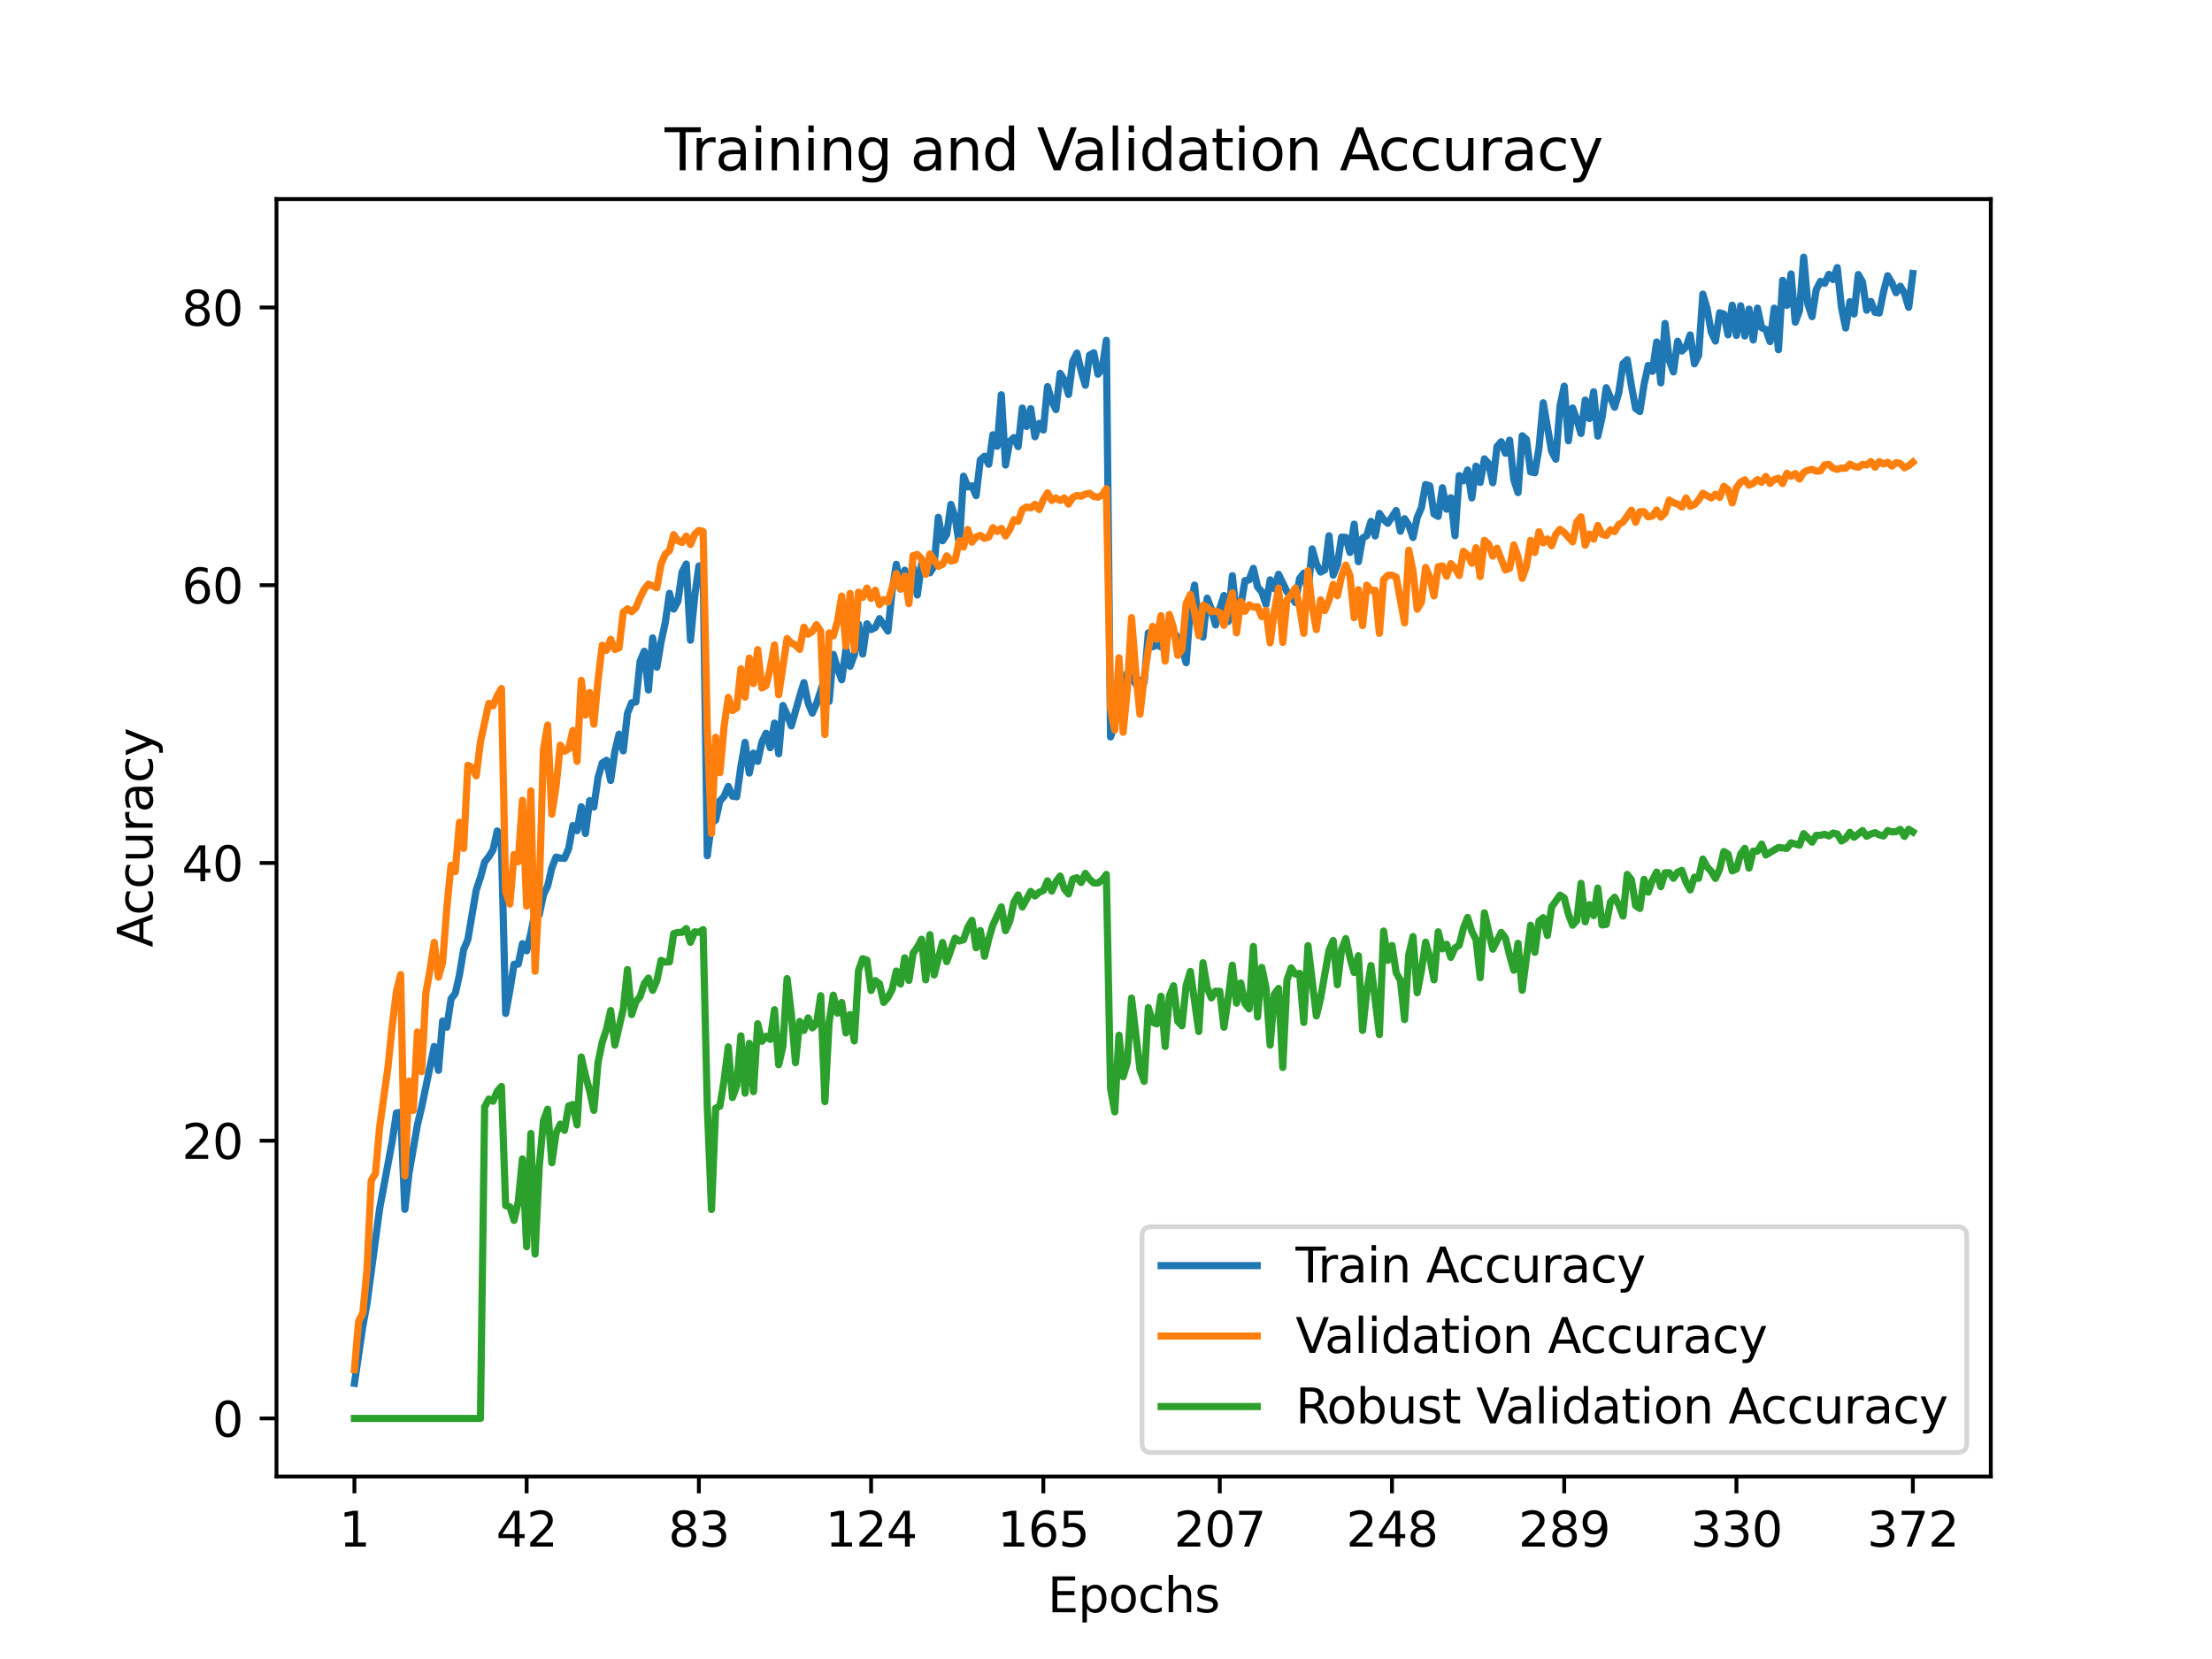 <?xml version="1.0" encoding="utf-8" standalone="no"?>
<!DOCTYPE svg PUBLIC "-//W3C//DTD SVG 1.1//EN"
  "http://www.w3.org/Graphics/SVG/1.1/DTD/svg11.dtd">
<svg height="345.6pt" version="1.1" viewBox="0 0 460.8 345.6" width="460.8pt" xmlns="http://www.w3.org/2000/svg" xmlns:xlink="http://www.w3.org/1999/xlink">
 <defs>
  <style type="text/css">*{stroke-linecap:butt;stroke-linejoin:round;}</style>
 </defs>
 <g id="figure_1">
  <g id="patch_1">
   <path d="M 0 345.6 
L 460.8 345.6 
L 460.8 0 
L 0 0 
z
" style="fill:#ffffff;"/>
  </g>
  <g id="axes_1">
   <g id="patch_2">
    <path d="M 57.6 307.584 
L 414.72 307.584 
L 414.72 41.472 
L 57.6 41.472 
z
" style="fill:#ffffff;"/>
   </g>
   <g id="matplotlib.axis_1">
    <g id="xtick_1">
     <g id="line2d_1">
      <defs>
       <path d="M 0 0 
L 0 3.5 
" id="m570cad6e42" style="stroke:#000000;stroke-width:0.8;"/>
      </defs>
      <g>
       <use style="stroke:#000000;stroke-width:0.8;" x="73.833" xlink:href="#m570cad6e42" y="307.584"/>
      </g>
     </g>
     <g id="text_1">
      <!-- 1 -->
      <g transform="translate(70.651 322.182)scale(0.1 -0.1)">
       <defs>
        <path d="M 794 531 
L 1825 531 
L 1825 4091 
L 703 3866 
L 703 4441 
L 1819 4666 
L 2450 4666 
L 2450 531 
L 3481 531 
L 3481 0 
L 794 0 
L 794 531 
z
" id="DejaVuSans-31" transform="scale(0.016)"/>
       </defs>
       <use xlink:href="#DejaVuSans-31"/>
      </g>
     </g>
    </g>
    <g id="xtick_2">
     <g id="line2d_2">
      <g>
       <use style="stroke:#000000;stroke-width:0.8;" x="109.711" xlink:href="#m570cad6e42" y="307.584"/>
      </g>
     </g>
     <g id="text_2">
      <!-- 42 -->
      <g transform="translate(103.348 322.182)scale(0.1 -0.1)">
       <defs>
        <path d="M 2419 4116 
L 825 1625 
L 2419 1625 
L 2419 4116 
z
M 2253 4666 
L 3047 4666 
L 3047 1625 
L 3713 1625 
L 3713 1100 
L 3047 1100 
L 3047 0 
L 2419 0 
L 2419 1100 
L 313 1100 
L 313 1709 
L 2253 4666 
z
" id="DejaVuSans-34" transform="scale(0.016)"/>
        <path d="M 1228 531 
L 3431 531 
L 3431 0 
L 469 0 
L 469 531 
Q 828 903 1448 1529 
Q 2069 2156 2228 2338 
Q 2531 2678 2651 2914 
Q 2772 3150 2772 3378 
Q 2772 3750 2511 3984 
Q 2250 4219 1831 4219 
Q 1534 4219 1204 4116 
Q 875 4013 500 3803 
L 500 4441 
Q 881 4594 1212 4672 
Q 1544 4750 1819 4750 
Q 2544 4750 2975 4387 
Q 3406 4025 3406 3419 
Q 3406 3131 3298 2873 
Q 3191 2616 2906 2266 
Q 2828 2175 2409 1742 
Q 1991 1309 1228 531 
z
" id="DejaVuSans-32" transform="scale(0.016)"/>
       </defs>
       <use xlink:href="#DejaVuSans-34"/>
       <use x="63.623" xlink:href="#DejaVuSans-32"/>
      </g>
     </g>
    </g>
    <g id="xtick_3">
     <g id="line2d_3">
      <g>
       <use style="stroke:#000000;stroke-width:0.8;" x="145.589" xlink:href="#m570cad6e42" y="307.584"/>
      </g>
     </g>
     <g id="text_3">
      <!-- 83 -->
      <g transform="translate(139.227 322.182)scale(0.1 -0.1)">
       <defs>
        <path d="M 2034 2216 
Q 1584 2216 1326 1975 
Q 1069 1734 1069 1313 
Q 1069 891 1326 650 
Q 1584 409 2034 409 
Q 2484 409 2743 651 
Q 3003 894 3003 1313 
Q 3003 1734 2745 1975 
Q 2488 2216 2034 2216 
z
M 1403 2484 
Q 997 2584 770 2862 
Q 544 3141 544 3541 
Q 544 4100 942 4425 
Q 1341 4750 2034 4750 
Q 2731 4750 3128 4425 
Q 3525 4100 3525 3541 
Q 3525 3141 3298 2862 
Q 3072 2584 2669 2484 
Q 3125 2378 3379 2068 
Q 3634 1759 3634 1313 
Q 3634 634 3220 271 
Q 2806 -91 2034 -91 
Q 1263 -91 848 271 
Q 434 634 434 1313 
Q 434 1759 690 2068 
Q 947 2378 1403 2484 
z
M 1172 3481 
Q 1172 3119 1398 2916 
Q 1625 2713 2034 2713 
Q 2441 2713 2670 2916 
Q 2900 3119 2900 3481 
Q 2900 3844 2670 4047 
Q 2441 4250 2034 4250 
Q 1625 4250 1398 4047 
Q 1172 3844 1172 3481 
z
" id="DejaVuSans-38" transform="scale(0.016)"/>
        <path d="M 2597 2516 
Q 3050 2419 3304 2112 
Q 3559 1806 3559 1356 
Q 3559 666 3084 287 
Q 2609 -91 1734 -91 
Q 1441 -91 1130 -33 
Q 819 25 488 141 
L 488 750 
Q 750 597 1062 519 
Q 1375 441 1716 441 
Q 2309 441 2620 675 
Q 2931 909 2931 1356 
Q 2931 1769 2642 2001 
Q 2353 2234 1838 2234 
L 1294 2234 
L 1294 2753 
L 1863 2753 
Q 2328 2753 2575 2939 
Q 2822 3125 2822 3475 
Q 2822 3834 2567 4026 
Q 2313 4219 1838 4219 
Q 1578 4219 1281 4162 
Q 984 4106 628 3988 
L 628 4550 
Q 988 4650 1302 4700 
Q 1616 4750 1894 4750 
Q 2613 4750 3031 4423 
Q 3450 4097 3450 3541 
Q 3450 3153 3228 2886 
Q 3006 2619 2597 2516 
z
" id="DejaVuSans-33" transform="scale(0.016)"/>
       </defs>
       <use xlink:href="#DejaVuSans-38"/>
       <use x="63.623" xlink:href="#DejaVuSans-33"/>
      </g>
     </g>
    </g>
    <g id="xtick_4">
     <g id="line2d_4">
      <g>
       <use style="stroke:#000000;stroke-width:0.8;" x="181.468" xlink:href="#m570cad6e42" y="307.584"/>
      </g>
     </g>
     <g id="text_4">
      <!-- 124 -->
      <g transform="translate(171.924 322.182)scale(0.1 -0.1)">
       <use xlink:href="#DejaVuSans-31"/>
       <use x="63.623" xlink:href="#DejaVuSans-32"/>
       <use x="127.246" xlink:href="#DejaVuSans-34"/>
      </g>
     </g>
    </g>
    <g id="xtick_5">
     <g id="line2d_5">
      <g>
       <use style="stroke:#000000;stroke-width:0.8;" x="217.346" xlink:href="#m570cad6e42" y="307.584"/>
      </g>
     </g>
     <g id="text_5">
      <!-- 165 -->
      <g transform="translate(207.802 322.182)scale(0.1 -0.1)">
       <defs>
        <path d="M 2113 2584 
Q 1688 2584 1439 2293 
Q 1191 2003 1191 1497 
Q 1191 994 1439 701 
Q 1688 409 2113 409 
Q 2538 409 2786 701 
Q 3034 994 3034 1497 
Q 3034 2003 2786 2293 
Q 2538 2584 2113 2584 
z
M 3366 4563 
L 3366 3988 
Q 3128 4100 2886 4159 
Q 2644 4219 2406 4219 
Q 1781 4219 1451 3797 
Q 1122 3375 1075 2522 
Q 1259 2794 1537 2939 
Q 1816 3084 2150 3084 
Q 2853 3084 3261 2657 
Q 3669 2231 3669 1497 
Q 3669 778 3244 343 
Q 2819 -91 2113 -91 
Q 1303 -91 875 529 
Q 447 1150 447 2328 
Q 447 3434 972 4092 
Q 1497 4750 2381 4750 
Q 2619 4750 2861 4703 
Q 3103 4656 3366 4563 
z
" id="DejaVuSans-36" transform="scale(0.016)"/>
        <path d="M 691 4666 
L 3169 4666 
L 3169 4134 
L 1269 4134 
L 1269 2991 
Q 1406 3038 1543 3061 
Q 1681 3084 1819 3084 
Q 2600 3084 3056 2656 
Q 3513 2228 3513 1497 
Q 3513 744 3044 326 
Q 2575 -91 1722 -91 
Q 1428 -91 1123 -41 
Q 819 9 494 109 
L 494 744 
Q 775 591 1075 516 
Q 1375 441 1709 441 
Q 2250 441 2565 725 
Q 2881 1009 2881 1497 
Q 2881 1984 2565 2268 
Q 2250 2553 1709 2553 
Q 1456 2553 1204 2497 
Q 953 2441 691 2322 
L 691 4666 
z
" id="DejaVuSans-35" transform="scale(0.016)"/>
       </defs>
       <use xlink:href="#DejaVuSans-31"/>
       <use x="63.623" xlink:href="#DejaVuSans-36"/>
       <use x="127.246" xlink:href="#DejaVuSans-35"/>
      </g>
     </g>
    </g>
    <g id="xtick_6">
     <g id="line2d_6">
      <g>
       <use style="stroke:#000000;stroke-width:0.8;" x="254.099" xlink:href="#m570cad6e42" y="307.584"/>
      </g>
     </g>
     <g id="text_6">
      <!-- 207 -->
      <g transform="translate(244.555 322.182)scale(0.1 -0.1)">
       <defs>
        <path d="M 2034 4250 
Q 1547 4250 1301 3770 
Q 1056 3291 1056 2328 
Q 1056 1369 1301 889 
Q 1547 409 2034 409 
Q 2525 409 2770 889 
Q 3016 1369 3016 2328 
Q 3016 3291 2770 3770 
Q 2525 4250 2034 4250 
z
M 2034 4750 
Q 2819 4750 3233 4129 
Q 3647 3509 3647 2328 
Q 3647 1150 3233 529 
Q 2819 -91 2034 -91 
Q 1250 -91 836 529 
Q 422 1150 422 2328 
Q 422 3509 836 4129 
Q 1250 4750 2034 4750 
z
" id="DejaVuSans-30" transform="scale(0.016)"/>
        <path d="M 525 4666 
L 3525 4666 
L 3525 4397 
L 1831 0 
L 1172 0 
L 2766 4134 
L 525 4134 
L 525 4666 
z
" id="DejaVuSans-37" transform="scale(0.016)"/>
       </defs>
       <use xlink:href="#DejaVuSans-32"/>
       <use x="63.623" xlink:href="#DejaVuSans-30"/>
       <use x="127.246" xlink:href="#DejaVuSans-37"/>
      </g>
     </g>
    </g>
    <g id="xtick_7">
     <g id="line2d_7">
      <g>
       <use style="stroke:#000000;stroke-width:0.8;" x="289.977" xlink:href="#m570cad6e42" y="307.584"/>
      </g>
     </g>
     <g id="text_7">
      <!-- 248 -->
      <g transform="translate(280.434 322.182)scale(0.1 -0.1)">
       <use xlink:href="#DejaVuSans-32"/>
       <use x="63.623" xlink:href="#DejaVuSans-34"/>
       <use x="127.246" xlink:href="#DejaVuSans-38"/>
      </g>
     </g>
    </g>
    <g id="xtick_8">
     <g id="line2d_8">
      <g>
       <use style="stroke:#000000;stroke-width:0.8;" x="325.856" xlink:href="#m570cad6e42" y="307.584"/>
      </g>
     </g>
     <g id="text_8">
      <!-- 289 -->
      <g transform="translate(316.312 322.182)scale(0.1 -0.1)">
       <defs>
        <path d="M 703 97 
L 703 672 
Q 941 559 1184 500 
Q 1428 441 1663 441 
Q 2288 441 2617 861 
Q 2947 1281 2994 2138 
Q 2813 1869 2534 1725 
Q 2256 1581 1919 1581 
Q 1219 1581 811 2004 
Q 403 2428 403 3163 
Q 403 3881 828 4315 
Q 1253 4750 1959 4750 
Q 2769 4750 3195 4129 
Q 3622 3509 3622 2328 
Q 3622 1225 3098 567 
Q 2575 -91 1691 -91 
Q 1453 -91 1209 -44 
Q 966 3 703 97 
z
M 1959 2075 
Q 2384 2075 2632 2365 
Q 2881 2656 2881 3163 
Q 2881 3666 2632 3958 
Q 2384 4250 1959 4250 
Q 1534 4250 1286 3958 
Q 1038 3666 1038 3163 
Q 1038 2656 1286 2365 
Q 1534 2075 1959 2075 
z
" id="DejaVuSans-39" transform="scale(0.016)"/>
       </defs>
       <use xlink:href="#DejaVuSans-32"/>
       <use x="63.623" xlink:href="#DejaVuSans-38"/>
       <use x="127.246" xlink:href="#DejaVuSans-39"/>
      </g>
     </g>
    </g>
    <g id="xtick_9">
     <g id="line2d_9">
      <g>
       <use style="stroke:#000000;stroke-width:0.8;" x="361.734" xlink:href="#m570cad6e42" y="307.584"/>
      </g>
     </g>
     <g id="text_9">
      <!-- 330 -->
      <g transform="translate(352.19 322.182)scale(0.1 -0.1)">
       <use xlink:href="#DejaVuSans-33"/>
       <use x="63.623" xlink:href="#DejaVuSans-33"/>
       <use x="127.246" xlink:href="#DejaVuSans-30"/>
      </g>
     </g>
    </g>
    <g id="xtick_10">
     <g id="line2d_10">
      <g>
       <use style="stroke:#000000;stroke-width:0.8;" x="398.487" xlink:href="#m570cad6e42" y="307.584"/>
      </g>
     </g>
     <g id="text_10">
      <!-- 372 -->
      <g transform="translate(388.944 322.182)scale(0.1 -0.1)">
       <use xlink:href="#DejaVuSans-33"/>
       <use x="63.623" xlink:href="#DejaVuSans-37"/>
       <use x="127.246" xlink:href="#DejaVuSans-32"/>
      </g>
     </g>
    </g>
    <g id="text_11">
     <!-- Epochs -->
     <g transform="translate(218.244 335.861)scale(0.1 -0.1)">
      <defs>
       <path d="M 628 4666 
L 3578 4666 
L 3578 4134 
L 1259 4134 
L 1259 2753 
L 3481 2753 
L 3481 2222 
L 1259 2222 
L 1259 531 
L 3634 531 
L 3634 0 
L 628 0 
L 628 4666 
z
" id="DejaVuSans-45" transform="scale(0.016)"/>
       <path d="M 1159 525 
L 1159 -1331 
L 581 -1331 
L 581 3500 
L 1159 3500 
L 1159 2969 
Q 1341 3281 1617 3432 
Q 1894 3584 2278 3584 
Q 2916 3584 3314 3078 
Q 3713 2572 3713 1747 
Q 3713 922 3314 415 
Q 2916 -91 2278 -91 
Q 1894 -91 1617 61 
Q 1341 213 1159 525 
z
M 3116 1747 
Q 3116 2381 2855 2742 
Q 2594 3103 2138 3103 
Q 1681 3103 1420 2742 
Q 1159 2381 1159 1747 
Q 1159 1113 1420 752 
Q 1681 391 2138 391 
Q 2594 391 2855 752 
Q 3116 1113 3116 1747 
z
" id="DejaVuSans-70" transform="scale(0.016)"/>
       <path d="M 1959 3097 
Q 1497 3097 1228 2736 
Q 959 2375 959 1747 
Q 959 1119 1226 758 
Q 1494 397 1959 397 
Q 2419 397 2687 759 
Q 2956 1122 2956 1747 
Q 2956 2369 2687 2733 
Q 2419 3097 1959 3097 
z
M 1959 3584 
Q 2709 3584 3137 3096 
Q 3566 2609 3566 1747 
Q 3566 888 3137 398 
Q 2709 -91 1959 -91 
Q 1206 -91 779 398 
Q 353 888 353 1747 
Q 353 2609 779 3096 
Q 1206 3584 1959 3584 
z
" id="DejaVuSans-6f" transform="scale(0.016)"/>
       <path d="M 3122 3366 
L 3122 2828 
Q 2878 2963 2633 3030 
Q 2388 3097 2138 3097 
Q 1578 3097 1268 2742 
Q 959 2388 959 1747 
Q 959 1106 1268 751 
Q 1578 397 2138 397 
Q 2388 397 2633 464 
Q 2878 531 3122 666 
L 3122 134 
Q 2881 22 2623 -34 
Q 2366 -91 2075 -91 
Q 1284 -91 818 406 
Q 353 903 353 1747 
Q 353 2603 823 3093 
Q 1294 3584 2113 3584 
Q 2378 3584 2631 3529 
Q 2884 3475 3122 3366 
z
" id="DejaVuSans-63" transform="scale(0.016)"/>
       <path d="M 3513 2113 
L 3513 0 
L 2938 0 
L 2938 2094 
Q 2938 2591 2744 2837 
Q 2550 3084 2163 3084 
Q 1697 3084 1428 2787 
Q 1159 2491 1159 1978 
L 1159 0 
L 581 0 
L 581 4863 
L 1159 4863 
L 1159 2956 
Q 1366 3272 1645 3428 
Q 1925 3584 2291 3584 
Q 2894 3584 3203 3211 
Q 3513 2838 3513 2113 
z
" id="DejaVuSans-68" transform="scale(0.016)"/>
       <path d="M 2834 3397 
L 2834 2853 
Q 2591 2978 2328 3040 
Q 2066 3103 1784 3103 
Q 1356 3103 1142 2972 
Q 928 2841 928 2578 
Q 928 2378 1081 2264 
Q 1234 2150 1697 2047 
L 1894 2003 
Q 2506 1872 2764 1633 
Q 3022 1394 3022 966 
Q 3022 478 2636 193 
Q 2250 -91 1575 -91 
Q 1294 -91 989 -36 
Q 684 19 347 128 
L 347 722 
Q 666 556 975 473 
Q 1284 391 1588 391 
Q 1994 391 2212 530 
Q 2431 669 2431 922 
Q 2431 1156 2273 1281 
Q 2116 1406 1581 1522 
L 1381 1569 
Q 847 1681 609 1914 
Q 372 2147 372 2553 
Q 372 3047 722 3315 
Q 1072 3584 1716 3584 
Q 2034 3584 2315 3537 
Q 2597 3491 2834 3397 
z
" id="DejaVuSans-73" transform="scale(0.016)"/>
      </defs>
      <use xlink:href="#DejaVuSans-45"/>
      <use x="63.184" xlink:href="#DejaVuSans-70"/>
      <use x="126.66" xlink:href="#DejaVuSans-6f"/>
      <use x="187.842" xlink:href="#DejaVuSans-63"/>
      <use x="242.822" xlink:href="#DejaVuSans-68"/>
      <use x="306.201" xlink:href="#DejaVuSans-73"/>
     </g>
    </g>
   </g>
   <g id="matplotlib.axis_2">
    <g id="ytick_1">
     <g id="line2d_11">
      <defs>
       <path d="M 0 0 
L -3.5 0 
" id="m78c7fb8f04" style="stroke:#000000;stroke-width:0.8;"/>
      </defs>
      <g>
       <use style="stroke:#000000;stroke-width:0.8;" x="57.6" xlink:href="#m78c7fb8f04" y="295.488"/>
      </g>
     </g>
     <g id="text_12">
      <!-- 0 -->
      <g transform="translate(44.237 299.287)scale(0.1 -0.1)">
       <use xlink:href="#DejaVuSans-30"/>
      </g>
     </g>
    </g>
    <g id="ytick_2">
     <g id="line2d_12">
      <g>
       <use style="stroke:#000000;stroke-width:0.8;" x="57.6" xlink:href="#m78c7fb8f04" y="237.628"/>
      </g>
     </g>
     <g id="text_13">
      <!-- 20 -->
      <g transform="translate(37.875 241.427)scale(0.1 -0.1)">
       <use xlink:href="#DejaVuSans-32"/>
       <use x="63.623" xlink:href="#DejaVuSans-30"/>
      </g>
     </g>
    </g>
    <g id="ytick_3">
     <g id="line2d_13">
      <g>
       <use style="stroke:#000000;stroke-width:0.8;" x="57.6" xlink:href="#m78c7fb8f04" y="179.767"/>
      </g>
     </g>
     <g id="text_14">
      <!-- 40 -->
      <g transform="translate(37.875 183.566)scale(0.1 -0.1)">
       <use xlink:href="#DejaVuSans-34"/>
       <use x="63.623" xlink:href="#DejaVuSans-30"/>
      </g>
     </g>
    </g>
    <g id="ytick_4">
     <g id="line2d_14">
      <g>
       <use style="stroke:#000000;stroke-width:0.8;" x="57.6" xlink:href="#m78c7fb8f04" y="121.907"/>
      </g>
     </g>
     <g id="text_15">
      <!-- 60 -->
      <g transform="translate(37.875 125.706)scale(0.1 -0.1)">
       <use xlink:href="#DejaVuSans-36"/>
       <use x="63.623" xlink:href="#DejaVuSans-30"/>
      </g>
     </g>
    </g>
    <g id="ytick_5">
     <g id="line2d_15">
      <g>
       <use style="stroke:#000000;stroke-width:0.8;" x="57.6" xlink:href="#m78c7fb8f04" y="64.047"/>
      </g>
     </g>
     <g id="text_16">
      <!-- 80 -->
      <g transform="translate(37.875 67.846)scale(0.1 -0.1)">
       <use xlink:href="#DejaVuSans-38"/>
       <use x="63.623" xlink:href="#DejaVuSans-30"/>
      </g>
     </g>
    </g>
    <g id="text_17">
     <!-- Accuracy -->
     <g transform="translate(31.795 197.356)rotate(-90)scale(0.1 -0.1)">
      <defs>
       <path d="M 2188 4044 
L 1331 1722 
L 3047 1722 
L 2188 4044 
z
M 1831 4666 
L 2547 4666 
L 4325 0 
L 3669 0 
L 3244 1197 
L 1141 1197 
L 716 0 
L 50 0 
L 1831 4666 
z
" id="DejaVuSans-41" transform="scale(0.016)"/>
       <path d="M 544 1381 
L 544 3500 
L 1119 3500 
L 1119 1403 
Q 1119 906 1312 657 
Q 1506 409 1894 409 
Q 2359 409 2629 706 
Q 2900 1003 2900 1516 
L 2900 3500 
L 3475 3500 
L 3475 0 
L 2900 0 
L 2900 538 
Q 2691 219 2414 64 
Q 2138 -91 1772 -91 
Q 1169 -91 856 284 
Q 544 659 544 1381 
z
M 1991 3584 
L 1991 3584 
z
" id="DejaVuSans-75" transform="scale(0.016)"/>
       <path d="M 2631 2963 
Q 2534 3019 2420 3045 
Q 2306 3072 2169 3072 
Q 1681 3072 1420 2755 
Q 1159 2438 1159 1844 
L 1159 0 
L 581 0 
L 581 3500 
L 1159 3500 
L 1159 2956 
Q 1341 3275 1631 3429 
Q 1922 3584 2338 3584 
Q 2397 3584 2469 3576 
Q 2541 3569 2628 3553 
L 2631 2963 
z
" id="DejaVuSans-72" transform="scale(0.016)"/>
       <path d="M 2194 1759 
Q 1497 1759 1228 1600 
Q 959 1441 959 1056 
Q 959 750 1161 570 
Q 1363 391 1709 391 
Q 2188 391 2477 730 
Q 2766 1069 2766 1631 
L 2766 1759 
L 2194 1759 
z
M 3341 1997 
L 3341 0 
L 2766 0 
L 2766 531 
Q 2569 213 2275 61 
Q 1981 -91 1556 -91 
Q 1019 -91 701 211 
Q 384 513 384 1019 
Q 384 1609 779 1909 
Q 1175 2209 1959 2209 
L 2766 2209 
L 2766 2266 
Q 2766 2663 2505 2880 
Q 2244 3097 1772 3097 
Q 1472 3097 1187 3025 
Q 903 2953 641 2809 
L 641 3341 
Q 956 3463 1253 3523 
Q 1550 3584 1831 3584 
Q 2591 3584 2966 3190 
Q 3341 2797 3341 1997 
z
" id="DejaVuSans-61" transform="scale(0.016)"/>
       <path d="M 2059 -325 
Q 1816 -950 1584 -1140 
Q 1353 -1331 966 -1331 
L 506 -1331 
L 506 -850 
L 844 -850 
Q 1081 -850 1212 -737 
Q 1344 -625 1503 -206 
L 1606 56 
L 191 3500 
L 800 3500 
L 1894 763 
L 2988 3500 
L 3597 3500 
L 2059 -325 
z
" id="DejaVuSans-79" transform="scale(0.016)"/>
      </defs>
      <use xlink:href="#DejaVuSans-41"/>
      <use x="66.658" xlink:href="#DejaVuSans-63"/>
      <use x="121.639" xlink:href="#DejaVuSans-63"/>
      <use x="176.619" xlink:href="#DejaVuSans-75"/>
      <use x="239.998" xlink:href="#DejaVuSans-72"/>
      <use x="281.111" xlink:href="#DejaVuSans-61"/>
      <use x="342.391" xlink:href="#DejaVuSans-63"/>
      <use x="397.371" xlink:href="#DejaVuSans-79"/>
     </g>
    </g>
   </g>
   <g id="line2d_16">
    <path clip-path="url(#p0a221aeea0)" d="M 73.833 288.18 
L 75.583 276.29 
L 76.458 271.485 
L 79.083 251.786 
L 81.708 237.761 
L 82.584 231.839 
L 83.459 231.74 
L 84.334 251.934 
L 85.209 244.412 
L 86.959 234.315 
L 87.834 230.644 
L 90.459 217.993 
L 91.334 222.974 
L 92.209 212.704 
L 93.084 213.98 
L 93.96 208.093 
L 94.835 206.965 
L 95.71 203.12 
L 96.585 197.808 
L 97.46 195.743 
L 99.21 185.383 
L 100.085 182.793 
L 100.96 179.571 
L 101.835 178.454 
L 102.71 177.045 
L 103.585 173.102 
L 104.461 176.252 
L 105.336 211.122 
L 106.211 206.354 
L 107.086 200.869 
L 107.961 200.84 
L 108.836 196.596 
L 109.711 198.077 
L 110.586 194.42 
L 111.461 190 
L 112.336 190.55 
L 113.211 186.392 
L 114.086 184.555 
L 114.961 180.797 
L 115.837 178.546 
L 116.712 178.76 
L 117.587 178.81 
L 118.462 176.77 
L 119.337 171.979 
L 120.212 173.044 
L 121.087 168.059 
L 121.962 173.634 
L 122.837 166.778 
L 123.712 168.123 
L 124.587 161.952 
L 125.462 158.961 
L 126.338 158.382 
L 127.213 162.586 
L 128.088 156.504 
L 128.963 152.937 
L 129.838 156.426 
L 130.713 148.578 
L 131.588 146.402 
L 132.463 146.231 
L 133.338 137.824 
L 134.213 135.669 
L 135.088 143.738 
L 135.963 132.886 
L 136.838 138.99 
L 137.714 133.705 
L 138.589 129.706 
L 139.464 123.596 
L 140.339 126.886 
L 141.214 125.295 
L 142.089 119.193 
L 142.964 117.495 
L 143.839 133.369 
L 144.714 124.276 
L 145.589 117.909 
L 146.464 117.799 
L 147.339 178.266 
L 148.214 171.424 
L 149.09 170.825 
L 149.965 166.859 
L 150.84 165.904 
L 151.715 163.833 
L 152.59 165.861 
L 153.465 165.988 
L 154.34 159.672 
L 155.215 154.65 
L 156.09 161.041 
L 156.965 156.898 
L 157.84 158.611 
L 158.715 154.598 
L 159.591 152.752 
L 160.466 155.77 
L 161.341 150.629 
L 162.216 157.028 
L 163.091 146.972 
L 163.966 148.893 
L 164.841 151.225 
L 166.591 145.054 
L 167.466 142.204 
L 168.341 146.399 
L 169.216 148.549 
L 170.091 146.584 
L 171.842 141.203 
L 172.717 146.121 
L 173.592 136.317 
L 174.467 139.219 
L 175.342 141.62 
L 176.217 135.276 
L 177.092 138.805 
L 177.967 136.433 
L 178.842 130.03 
L 179.717 136.245 
L 180.592 129.949 
L 181.468 131.153 
L 182.343 130.728 
L 183.218 128.87 
L 184.968 131.474 
L 185.843 123.125 
L 186.718 117.553 
L 187.593 122.691 
L 188.468 118.777 
L 189.343 123.053 
L 190.218 118.178 
L 191.093 123.946 
L 191.968 117.481 
L 192.844 118.93 
L 193.719 119.332 
L 194.594 117.903 
L 195.469 107.772 
L 196.344 112.649 
L 197.219 111.321 
L 198.094 105.072 
L 198.969 107.783 
L 199.844 113.43 
L 200.719 99.197 
L 201.594 101.427 
L 202.469 101.204 
L 203.345 103.253 
L 204.22 95.792 
L 205.095 95.042 
L 205.97 96.717 
L 206.845 90.567 
L 207.72 92.968 
L 208.595 82.238 
L 209.47 96.871 
L 210.345 91.97 
L 211.22 91.157 
L 212.095 93.046 
L 212.97 85.012 
L 213.845 88.848 
L 214.721 85.14 
L 215.596 90.983 
L 216.471 88.203 
L 217.346 89.58 
L 218.221 80.531 
L 219.096 83.598 
L 219.971 85.325 
L 220.846 77.768 
L 221.721 79.2 
L 222.596 82.177 
L 223.471 75.312 
L 224.346 73.553 
L 225.222 77.273 
L 226.097 80.259 
L 226.972 73.981 
L 227.847 73.492 
L 228.722 77.939 
L 229.597 76.834 
L 230.472 70.897 
L 231.347 153.513 
L 232.222 151.034 
L 233.097 142.763 
L 233.972 141.848 
L 234.847 140.231 
L 235.722 141.247 
L 236.598 142.462 
L 237.473 141.724 
L 238.348 142.126 
L 239.223 131.83 
L 240.098 134.732 
L 240.973 134.35 
L 241.848 134.752 
L 242.723 131.787 
L 243.598 130.12 
L 244.473 131.697 
L 245.348 132.808 
L 246.223 135.229 
L 247.098 138.053 
L 247.974 126.787 
L 248.849 121.878 
L 249.724 130.806 
L 250.599 132.704 
L 251.474 124.606 
L 252.349 126.952 
L 253.224 130.19 
L 254.099 126.796 
L 254.974 124.059 
L 255.849 129.458 
L 256.724 119.928 
L 257.599 128.52 
L 258.475 126.246 
L 259.35 120.949 
L 260.225 120.802 
L 261.1 118.398 
L 261.975 122.266 
L 262.85 123.269 
L 263.725 125.931 
L 264.6 120.793 
L 265.475 122.636 
L 266.35 119.639 
L 268.1 123.272 
L 268.975 124.302 
L 269.851 125.532 
L 270.726 120.518 
L 271.601 119.387 
L 272.476 123.382 
L 273.351 114.35 
L 274.226 117.455 
L 275.101 119.179 
L 275.976 118.719 
L 276.851 111.614 
L 277.726 119.821 
L 278.601 117.637 
L 279.476 111.897 
L 280.352 111.955 
L 281.227 115.088 
L 282.102 109.186 
L 282.977 117.018 
L 283.852 112.097 
L 284.727 111.573 
L 285.602 108.605 
L 286.477 111.651 
L 287.352 106.953 
L 288.227 108.229 
L 289.102 109.01 
L 290.852 106.351 
L 291.728 110.659 
L 292.603 108.055 
L 293.478 109.418 
L 294.353 111.972 
L 295.228 107.809 
L 296.103 105.775 
L 296.978 100.941 
L 297.853 101.216 
L 298.728 107.069 
L 299.603 107.572 
L 300.478 101.609 
L 301.353 106.076 
L 302.229 103.695 
L 303.104 111.608 
L 303.979 99.072 
L 304.854 100.157 
L 305.729 97.909 
L 306.604 103.733 
L 307.479 97.114 
L 308.354 100.499 
L 309.229 95.589 
L 310.104 96.579 
L 310.979 100.568 
L 311.854 93.026 
L 312.729 92.019 
L 313.605 94.417 
L 314.48 91.692 
L 315.355 99.914 
L 316.23 102.619 
L 317.105 90.775 
L 317.98 91.55 
L 318.855 98.303 
L 319.73 98.488 
L 320.605 93.304 
L 321.48 83.907 
L 323.23 94.03 
L 324.106 95.661 
L 324.981 84.57 
L 325.856 80.45 
L 326.731 91.825 
L 327.606 84.995 
L 328.481 87.439 
L 329.356 90.304 
L 330.231 83.34 
L 331.106 87.194 
L 331.981 81.613 
L 332.856 90.85 
L 333.731 87.011 
L 334.606 80.774 
L 336.357 84.833 
L 337.232 81.752 
L 338.107 75.763 
L 338.982 74.942 
L 339.857 80.398 
L 340.732 85.113 
L 341.607 85.73 
L 342.482 80.106 
L 343.357 76.131 
L 344.232 77.363 
L 345.107 71.247 
L 345.982 79.764 
L 346.858 67.385 
L 347.733 75.057 
L 348.608 77.476 
L 349.483 71.085 
L 350.358 73.125 
L 351.233 72.263 
L 352.108 69.766 
L 352.983 75.786 
L 353.858 73.996 
L 354.733 61.266 
L 355.608 64.243 
L 356.483 69.176 
L 357.359 71.051 
L 358.234 65.155 
L 359.109 65.432 
L 359.984 69.743 
L 360.859 63.572 
L 361.734 69.879 
L 362.609 63.694 
L 363.484 69.992 
L 364.359 64.397 
L 365.234 70.828 
L 366.109 64.188 
L 366.984 68.276 
L 367.859 68.629 
L 368.735 71.163 
L 369.61 64.203 
L 370.485 72.859 
L 371.36 58.399 
L 372.235 63.621 
L 373.11 57.063 
L 373.985 67.125 
L 374.86 64.75 
L 375.735 53.568 
L 376.61 63.346 
L 377.485 65.959 
L 378.36 60.32 
L 379.236 58.625 
L 380.111 59.033 
L 380.986 57.158 
L 381.861 58.234 
L 382.736 55.741 
L 383.611 64.067 
L 384.486 68.328 
L 385.361 62.834 
L 386.236 65.409 
L 387.111 57.193 
L 387.986 58.706 
L 388.861 64.625 
L 389.736 62.797 
L 390.612 65.065 
L 391.487 65.215 
L 392.362 60.844 
L 393.237 57.45 
L 394.112 58.894 
L 394.987 60.98 
L 395.862 59.62 
L 396.737 61.084 
L 397.612 64.023 
L 398.487 56.97 
L 398.487 56.97 
" style="fill:none;stroke:#1f77b4;stroke-linecap:square;stroke-width:1.5;"/>
   </g>
   <g id="line2d_17">
    <path clip-path="url(#p0a221aeea0)" d="M 73.833 285.334 
L 74.708 275.208 
L 75.583 273.559 
L 76.458 264.417 
L 77.333 245.902 
L 78.208 244.484 
L 79.083 234.792 
L 80.833 222.237 
L 81.708 213.616 
L 82.584 206.557 
L 83.459 203.027 
L 84.334 244.947 
L 85.209 225.217 
L 86.084 231.321 
L 86.959 214.975 
L 87.834 223.249 
L 88.709 206.904 
L 89.584 202.015 
L 90.459 196.315 
L 91.334 203.548 
L 92.209 200.51 
L 93.084 189.141 
L 93.96 180.259 
L 94.835 181.59 
L 95.71 171.291 
L 96.585 176.73 
L 97.46 159.429 
L 98.335 159.863 
L 99.21 161.628 
L 100.085 154.54 
L 101.835 146.526 
L 102.71 147.047 
L 103.585 144.935 
L 104.461 143.431 
L 105.336 185.727 
L 106.211 188.331 
L 107.086 178.003 
L 107.961 179.507 
L 108.836 166.72 
L 109.711 188.765 
L 110.586 164.752 
L 111.461 202.333 
L 112.336 185.467 
L 113.211 156.131 
L 114.086 151.04 
L 114.961 169.613 
L 115.837 163.885 
L 116.712 155.234 
L 117.587 156.507 
L 118.462 155.987 
L 119.337 152.168 
L 120.212 158.59 
L 121.087 141.724 
L 121.962 148.957 
L 122.837 144.27 
L 123.712 150.866 
L 124.587 141.608 
L 125.462 134.405 
L 126.338 135.475 
L 127.213 133.19 
L 128.088 135.302 
L 128.963 134.954 
L 129.838 127.548 
L 130.713 126.825 
L 131.588 127.433 
L 132.463 126.623 
L 133.338 124.511 
L 134.213 122.746 
L 135.088 121.675 
L 136.838 122.457 
L 137.714 117.481 
L 138.589 115.455 
L 139.464 114.703 
L 140.339 111.376 
L 141.214 112.649 
L 142.089 112.996 
L 142.964 111.695 
L 143.839 113.43 
L 144.714 111.29 
L 145.589 110.508 
L 146.464 110.711 
L 147.339 151.618 
L 148.214 173.605 
L 149.09 153.614 
L 149.965 160.963 
L 150.84 151.329 
L 151.715 145.282 
L 152.59 148.031 
L 153.465 147.481 
L 154.34 139.323 
L 155.215 145.225 
L 156.09 137.095 
L 156.965 142.389 
L 157.84 135.33 
L 158.715 143.315 
L 159.591 142.823 
L 160.466 139.12 
L 161.341 134.347 
L 162.216 144.733 
L 163.966 133.016 
L 164.841 133.942 
L 165.716 134.376 
L 166.591 135.273 
L 167.466 130.644 
L 168.341 132.119 
L 169.216 131.541 
L 170.091 130.123 
L 170.967 131.483 
L 171.842 153.007 
L 172.717 131.859 
L 173.592 132.466 
L 174.467 129.4 
L 175.342 124.163 
L 176.217 134.636 
L 177.092 123.614 
L 177.967 135.388 
L 178.842 123.353 
L 179.717 124.453 
L 180.592 122.514 
L 181.468 124.655 
L 182.343 122.948 
L 183.218 125.957 
L 184.093 124.916 
L 184.968 125.436 
L 186.718 119.477 
L 187.593 122.688 
L 188.468 119.997 
L 189.343 125.755 
L 190.218 115.745 
L 191.093 115.513 
L 191.968 116.381 
L 192.844 119.65 
L 193.719 115.398 
L 195.469 117.972 
L 196.344 117.596 
L 197.219 115.803 
L 198.094 116.873 
L 198.969 116.671 
L 199.844 112.649 
L 200.719 113.951 
L 201.594 110.306 
L 202.469 112.939 
L 203.345 111.839 
L 204.22 111.521 
L 205.095 112.157 
L 205.97 111.868 
L 206.845 109.93 
L 207.72 110.711 
L 208.595 110.074 
L 209.47 111.666 
L 210.345 110.335 
L 211.22 108.252 
L 212.095 108.599 
L 212.97 106.14 
L 213.845 105.619 
L 214.721 105.822 
L 215.596 105.07 
L 216.471 106.14 
L 217.346 104.086 
L 218.221 102.668 
L 219.096 104.259 
L 219.971 103.739 
L 220.846 104.259 
L 221.721 103.739 
L 222.596 105.012 
L 223.471 103.623 
L 224.346 103.218 
L 225.222 103.363 
L 226.097 102.929 
L 226.972 102.755 
L 227.847 103.42 
L 228.722 103.565 
L 229.597 103.131 
L 230.472 101.8 
L 231.347 147.626 
L 232.222 152.052 
L 233.097 137.037 
L 233.972 152.544 
L 234.847 143.518 
L 235.722 128.677 
L 236.598 140.046 
L 237.473 148.783 
L 238.348 141.145 
L 239.223 135.302 
L 240.098 130.499 
L 240.973 133.161 
L 241.848 128.272 
L 242.723 137.703 
L 243.598 128.011 
L 244.473 130.875 
L 245.348 136.517 
L 246.223 135.302 
L 247.098 125.755 
L 247.974 123.845 
L 248.849 127.519 
L 249.724 132.409 
L 250.599 126.073 
L 251.474 126.507 
L 252.349 127.433 
L 253.224 127.288 
L 254.099 127.635 
L 254.974 130.268 
L 255.849 126.449 
L 256.724 123.498 
L 257.599 131.83 
L 258.475 125.292 
L 259.35 127.346 
L 260.225 125.986 
L 261.1 126.478 
L 261.975 126.391 
L 262.85 128.474 
L 263.725 127.143 
L 264.6 133.913 
L 265.475 127.346 
L 266.35 122.514 
L 267.225 133.826 
L 268.1 124.973 
L 268.975 123.874 
L 269.851 122.485 
L 270.726 126.449 
L 271.601 131.946 
L 272.476 118.898 
L 273.351 126.333 
L 274.226 131.165 
L 275.101 124.945 
L 275.976 127.201 
L 276.851 125.06 
L 277.726 121.733 
L 278.601 124.106 
L 279.476 119.997 
L 280.352 117.712 
L 281.227 119.94 
L 282.102 128.677 
L 282.977 122.833 
L 283.852 130.326 
L 284.727 121.907 
L 285.602 122.977 
L 286.477 122.977 
L 287.352 131.946 
L 288.227 120.75 
L 289.102 119.853 
L 289.977 119.824 
L 290.852 120.229 
L 292.603 129.747 
L 293.478 114.616 
L 294.353 118.985 
L 295.228 126.912 
L 296.103 125.465 
L 296.978 118.204 
L 297.853 120.229 
L 298.728 124.135 
L 299.603 118.059 
L 300.478 117.886 
L 301.353 120.055 
L 302.229 117.423 
L 303.104 118.348 
L 303.979 119.882 
L 304.854 114.848 
L 305.729 115.629 
L 306.604 117.336 
L 307.479 114.096 
L 308.354 120.113 
L 309.229 112.562 
L 310.104 113.344 
L 310.979 115.86 
L 311.854 114.211 
L 313.605 118.725 
L 314.48 118.406 
L 315.355 113.517 
L 316.23 116.005 
L 317.105 120.489 
L 317.98 117.972 
L 318.855 112.562 
L 319.73 115.079 
L 320.605 110.769 
L 321.48 113.083 
L 322.355 112.273 
L 323.23 113.691 
L 324.106 111.29 
L 324.981 110.277 
L 325.856 110.942 
L 327.606 112.881 
L 328.481 108.715 
L 329.356 107.673 
L 330.231 113.575 
L 331.106 111.261 
L 331.981 112.302 
L 332.856 109.467 
L 333.731 111.29 
L 334.606 111.55 
L 335.482 110.364 
L 336.357 110.74 
L 337.232 109.235 
L 338.107 108.773 
L 339.857 106.285 
L 340.732 108.802 
L 341.607 106.603 
L 342.482 106.603 
L 343.357 107.673 
L 344.232 107.5 
L 345.107 106.256 
L 345.982 107.731 
L 346.858 106.863 
L 347.733 104.173 
L 348.608 104.722 
L 349.483 105.012 
L 350.358 105.648 
L 351.233 103.739 
L 352.108 105.475 
L 352.983 105.098 
L 353.858 104.173 
L 354.733 102.755 
L 356.483 103.739 
L 357.359 102.958 
L 358.234 103.623 
L 359.109 101.309 
L 359.984 101.974 
L 360.859 104.78 
L 361.734 101.598 
L 362.609 100.441 
L 363.484 99.949 
L 364.359 101.077 
L 365.234 100.672 
L 366.109 99.92 
L 366.984 100.47 
L 367.859 99.255 
L 368.735 100.701 
L 369.61 99.891 
L 370.485 99.631 
L 371.36 100.73 
L 372.235 98.589 
L 373.11 99.226 
L 373.985 98.647 
L 374.86 99.804 
L 375.735 98.416 
L 376.61 97.953 
L 377.485 97.779 
L 378.36 98.155 
L 379.236 98.097 
L 380.111 96.824 
L 380.986 96.738 
L 381.861 97.519 
L 382.736 97.779 
L 383.611 97.519 
L 384.486 97.548 
L 385.361 96.68 
L 386.236 97.143 
L 387.111 97.345 
L 387.986 96.738 
L 388.861 96.853 
L 389.736 96.159 
L 390.612 97.316 
L 391.487 96.159 
L 392.362 96.651 
L 393.237 96.304 
L 394.112 97.085 
L 394.987 96.39 
L 395.862 96.564 
L 396.737 97.461 
L 397.612 96.998 
L 398.487 96.275 
L 398.487 96.275 
" style="fill:none;stroke:#ff7f0e;stroke-linecap:square;stroke-width:1.5;"/>
   </g>
   <g id="line2d_18">
    <path clip-path="url(#p0a221aeea0)" d="M 73.833 295.488 
L 100.085 295.488 
L 100.96 230.623 
L 101.835 228.949 
L 102.71 229.405 
L 103.585 227.335 
L 104.461 226.33 
L 105.336 251.149 
L 106.211 251.392 
L 107.086 254.224 
L 107.961 250.311 
L 108.836 241.419 
L 109.711 259.721 
L 110.586 236.12 
L 111.461 261.244 
L 112.336 243.018 
L 113.211 233.456 
L 114.086 231.065 
L 114.961 242.226 
L 115.837 236.075 
L 116.712 234.171 
L 117.587 235.465 
L 118.462 230.38 
L 119.337 230.091 
L 120.212 234.339 
L 121.087 220.193 
L 121.962 224.015 
L 122.837 227.274 
L 123.712 231.309 
L 124.587 221.305 
L 125.462 217.087 
L 126.338 214.438 
L 127.213 210.509 
L 128.088 217.711 
L 129.838 210.205 
L 130.713 201.983 
L 131.588 211.362 
L 132.463 208.697 
L 133.338 207.632 
L 134.213 204.921 
L 135.088 203.749 
L 135.963 206.307 
L 136.838 204.251 
L 137.714 200.049 
L 138.589 200.429 
L 139.464 200.369 
L 140.339 194.491 
L 141.214 194.248 
L 142.089 194.217 
L 142.964 193.441 
L 143.839 196.288 
L 144.714 194.111 
L 145.589 194.217 
L 146.464 193.654 
L 147.339 230.426 
L 148.214 251.971 
L 149.09 230.837 
L 149.965 230.441 
L 150.84 225.096 
L 151.715 218.077 
L 152.59 228.644 
L 153.465 226.162 
L 154.34 215.778 
L 155.215 227.73 
L 156.09 217.346 
L 156.965 227.411 
L 157.84 213.265 
L 158.715 216.92 
L 159.591 215.884 
L 160.466 216.524 
L 161.341 210.342 
L 162.216 221.807 
L 163.091 218.001 
L 163.966 203.855 
L 164.841 211.164 
L 165.716 221.366 
L 166.591 212.778 
L 167.466 214.666 
L 168.341 212.047 
L 169.216 214.133 
L 170.091 213.265 
L 170.967 207.418 
L 171.842 229.497 
L 172.717 213.007 
L 173.592 207.312 
L 174.467 211.058 
L 175.342 208.834 
L 176.217 215.184 
L 177.092 211.347 
L 177.967 216.844 
L 178.842 202.165 
L 179.717 199.714 
L 180.592 200.003 
L 181.468 206.337 
L 182.343 204.282 
L 183.218 204.921 
L 184.093 208.819 
L 184.968 207.799 
L 185.843 206.139 
L 186.718 202.287 
L 187.593 204.997 
L 188.468 199.531 
L 189.343 204.236 
L 190.218 198.557 
L 191.093 197.339 
L 191.968 195.664 
L 192.844 204.114 
L 193.719 194.704 
L 194.594 203.094 
L 196.344 196.334 
L 197.219 200.323 
L 198.969 195.435 
L 199.844 196.029 
L 200.719 195.77 
L 201.594 193.197 
L 202.469 191.72 
L 203.345 197.43 
L 204.22 193.836 
L 205.095 199.211 
L 205.97 195.618 
L 206.845 192.664 
L 208.595 188.918 
L 209.47 193.882 
L 210.345 191.948 
L 211.22 187.959 
L 212.095 186.436 
L 212.97 188.949 
L 214.721 185.706 
L 215.596 186.65 
L 216.471 185.873 
L 217.346 185.523 
L 218.221 183.498 
L 219.096 185.629 
L 219.971 183.665 
L 220.846 182.493 
L 221.721 185.173 
L 222.596 186.223 
L 223.471 183.132 
L 224.346 182.843 
L 225.222 183.848 
L 226.097 181.945 
L 226.972 183.148 
L 227.847 183.939 
L 228.722 183.939 
L 229.597 183.33 
L 230.472 182.158 
L 231.347 226.71 
L 232.222 231.628 
L 233.097 215.656 
L 233.972 224.289 
L 234.847 221.305 
L 235.722 207.921 
L 237.473 222.797 
L 238.348 225.264 
L 239.223 209.9 
L 240.098 212.946 
L 240.973 213.296 
L 241.848 207.525 
L 242.723 218.016 
L 243.598 207.525 
L 244.473 205.348 
L 245.348 212.778 
L 246.223 213.692 
L 247.098 205.302 
L 247.974 202.363 
L 249.724 214.879 
L 250.599 200.551 
L 251.474 205.683 
L 252.349 207.89 
L 253.224 206.474 
L 254.099 206.505 
L 254.974 213.996 
L 255.849 208.043 
L 256.724 201.069 
L 257.599 208.972 
L 258.475 204.769 
L 259.35 209.078 
L 260.225 210.174 
L 261.1 197.156 
L 261.975 211.865 
L 262.85 201.526 
L 263.725 205.698 
L 264.6 217.711 
L 265.475 207.068 
L 266.35 205.911 
L 267.225 222.371 
L 268.1 204.206 
L 268.975 201.632 
L 269.851 202.927 
L 270.726 202.774 
L 271.601 212.991 
L 272.476 196.988 
L 274.226 211.636 
L 275.101 207.997 
L 276.851 197.978 
L 277.726 195.938 
L 278.601 205.134 
L 279.476 197.78 
L 280.352 195.527 
L 281.227 199.531 
L 282.102 202.592 
L 282.977 199.09 
L 283.852 214.651 
L 284.727 206.49 
L 285.602 201.13 
L 287.352 215.534 
L 288.227 193.958 
L 289.102 200.064 
L 289.977 196.958 
L 290.852 202.653 
L 291.728 204.221 
L 292.603 212.397 
L 293.478 198.831 
L 294.353 195.1 
L 295.228 206.809 
L 296.103 202.226 
L 296.978 196.273 
L 297.853 199.44 
L 298.728 204.13 
L 299.603 194.111 
L 300.478 197.674 
L 301.353 196.699 
L 302.229 199.44 
L 303.104 197.476 
L 303.979 196.897 
L 304.854 193.38 
L 305.729 191.126 
L 306.604 193.989 
L 307.479 195.74 
L 308.354 203.673 
L 309.229 190.152 
L 310.979 197.734 
L 312.729 194.232 
L 313.605 195.405 
L 314.48 199.029 
L 315.355 202.12 
L 316.23 196.501 
L 317.105 206.292 
L 318.855 192.755 
L 319.73 198.389 
L 320.605 191.857 
L 321.48 191.172 
L 322.355 194.872 
L 323.23 188.934 
L 324.981 186.482 
L 325.856 187.061 
L 326.731 190.441 
L 327.606 192.74 
L 328.481 191.75 
L 329.356 184.015 
L 330.231 192.025 
L 331.106 188.446 
L 331.981 190.746 
L 332.856 185.005 
L 333.731 192.679 
L 334.606 192.573 
L 335.482 187.883 
L 336.357 186.908 
L 337.232 188.522 
L 338.107 190.837 
L 338.982 182.158 
L 339.857 183.3 
L 340.732 188.659 
L 341.607 189.253 
L 342.482 183.193 
L 343.357 185.858 
L 344.232 183.345 
L 345.107 181.671 
L 345.982 184.716 
L 346.858 181.823 
L 347.733 181.792 
L 348.608 182.965 
L 349.483 181.701 
L 350.358 181.32 
L 351.233 183.817 
L 352.108 185.386 
L 352.983 182.736 
L 353.858 182.98 
L 354.733 178.96 
L 355.608 180.574 
L 356.483 181.534 
L 357.359 182.995 
L 358.234 181.062 
L 359.109 177.392 
L 359.984 177.925 
L 360.859 181.427 
L 361.734 181.031 
L 362.609 177.925 
L 363.484 176.722 
L 364.359 180.848 
L 365.234 177.301 
L 366.109 177.301 
L 366.984 175.839 
L 367.859 178.108 
L 370.485 176.539 
L 372.235 176.737 
L 373.11 175.58 
L 374.86 176.067 
L 375.735 173.661 
L 377.485 175.443 
L 378.36 174.012 
L 379.236 174.012 
L 380.111 173.799 
L 380.986 174.149 
L 381.861 173.54 
L 382.736 173.738 
L 383.611 175.199 
L 384.486 174.682 
L 385.361 173.387 
L 386.236 174.408 
L 387.986 173.022 
L 388.861 174.21 
L 389.736 173.738 
L 390.612 173.464 
L 391.487 173.92 
L 392.362 174.149 
L 393.237 173.022 
L 394.112 173.311 
L 394.987 173.25 
L 395.862 172.778 
L 396.737 174.24 
L 397.612 172.748 
L 398.487 173.311 
L 398.487 173.311 
" style="fill:none;stroke:#2ca02c;stroke-linecap:square;stroke-width:1.5;"/>
   </g>
   <g id="patch_3">
    <path d="M 57.6 307.584 
L 57.6 41.472 
" style="fill:none;stroke:#000000;stroke-linecap:square;stroke-linejoin:miter;stroke-width:0.8;"/>
   </g>
   <g id="patch_4">
    <path d="M 414.72 307.584 
L 414.72 41.472 
" style="fill:none;stroke:#000000;stroke-linecap:square;stroke-linejoin:miter;stroke-width:0.8;"/>
   </g>
   <g id="patch_5">
    <path d="M 57.6 307.584 
L 414.72 307.584 
" style="fill:none;stroke:#000000;stroke-linecap:square;stroke-linejoin:miter;stroke-width:0.8;"/>
   </g>
   <g id="patch_6">
    <path d="M 57.6 41.472 
L 414.72 41.472 
" style="fill:none;stroke:#000000;stroke-linecap:square;stroke-linejoin:miter;stroke-width:0.8;"/>
   </g>
   <g id="text_18">
    <!-- Training and Validation Accuracy -->
    <g transform="translate(138.458 35.472)scale(0.12 -0.12)">
     <defs>
      <path d="M -19 4666 
L 3928 4666 
L 3928 4134 
L 2272 4134 
L 2272 0 
L 1638 0 
L 1638 4134 
L -19 4134 
L -19 4666 
z
" id="DejaVuSans-54" transform="scale(0.016)"/>
      <path d="M 603 3500 
L 1178 3500 
L 1178 0 
L 603 0 
L 603 3500 
z
M 603 4863 
L 1178 4863 
L 1178 4134 
L 603 4134 
L 603 4863 
z
" id="DejaVuSans-69" transform="scale(0.016)"/>
      <path d="M 3513 2113 
L 3513 0 
L 2938 0 
L 2938 2094 
Q 2938 2591 2744 2837 
Q 2550 3084 2163 3084 
Q 1697 3084 1428 2787 
Q 1159 2491 1159 1978 
L 1159 0 
L 581 0 
L 581 3500 
L 1159 3500 
L 1159 2956 
Q 1366 3272 1645 3428 
Q 1925 3584 2291 3584 
Q 2894 3584 3203 3211 
Q 3513 2838 3513 2113 
z
" id="DejaVuSans-6e" transform="scale(0.016)"/>
      <path d="M 2906 1791 
Q 2906 2416 2648 2759 
Q 2391 3103 1925 3103 
Q 1463 3103 1205 2759 
Q 947 2416 947 1791 
Q 947 1169 1205 825 
Q 1463 481 1925 481 
Q 2391 481 2648 825 
Q 2906 1169 2906 1791 
z
M 3481 434 
Q 3481 -459 3084 -895 
Q 2688 -1331 1869 -1331 
Q 1566 -1331 1297 -1286 
Q 1028 -1241 775 -1147 
L 775 -588 
Q 1028 -725 1275 -790 
Q 1522 -856 1778 -856 
Q 2344 -856 2625 -561 
Q 2906 -266 2906 331 
L 2906 616 
Q 2728 306 2450 153 
Q 2172 0 1784 0 
Q 1141 0 747 490 
Q 353 981 353 1791 
Q 353 2603 747 3093 
Q 1141 3584 1784 3584 
Q 2172 3584 2450 3431 
Q 2728 3278 2906 2969 
L 2906 3500 
L 3481 3500 
L 3481 434 
z
" id="DejaVuSans-67" transform="scale(0.016)"/>
      <path id="DejaVuSans-20" transform="scale(0.016)"/>
      <path d="M 2906 2969 
L 2906 4863 
L 3481 4863 
L 3481 0 
L 2906 0 
L 2906 525 
Q 2725 213 2448 61 
Q 2172 -91 1784 -91 
Q 1150 -91 751 415 
Q 353 922 353 1747 
Q 353 2572 751 3078 
Q 1150 3584 1784 3584 
Q 2172 3584 2448 3432 
Q 2725 3281 2906 2969 
z
M 947 1747 
Q 947 1113 1208 752 
Q 1469 391 1925 391 
Q 2381 391 2643 752 
Q 2906 1113 2906 1747 
Q 2906 2381 2643 2742 
Q 2381 3103 1925 3103 
Q 1469 3103 1208 2742 
Q 947 2381 947 1747 
z
" id="DejaVuSans-64" transform="scale(0.016)"/>
      <path d="M 1831 0 
L 50 4666 
L 709 4666 
L 2188 738 
L 3669 4666 
L 4325 4666 
L 2547 0 
L 1831 0 
z
" id="DejaVuSans-56" transform="scale(0.016)"/>
      <path d="M 603 4863 
L 1178 4863 
L 1178 0 
L 603 0 
L 603 4863 
z
" id="DejaVuSans-6c" transform="scale(0.016)"/>
      <path d="M 1172 4494 
L 1172 3500 
L 2356 3500 
L 2356 3053 
L 1172 3053 
L 1172 1153 
Q 1172 725 1289 603 
Q 1406 481 1766 481 
L 2356 481 
L 2356 0 
L 1766 0 
Q 1100 0 847 248 
Q 594 497 594 1153 
L 594 3053 
L 172 3053 
L 172 3500 
L 594 3500 
L 594 4494 
L 1172 4494 
z
" id="DejaVuSans-74" transform="scale(0.016)"/>
     </defs>
     <use xlink:href="#DejaVuSans-54"/>
     <use x="46.334" xlink:href="#DejaVuSans-72"/>
     <use x="87.447" xlink:href="#DejaVuSans-61"/>
     <use x="148.727" xlink:href="#DejaVuSans-69"/>
     <use x="176.51" xlink:href="#DejaVuSans-6e"/>
     <use x="239.889" xlink:href="#DejaVuSans-69"/>
     <use x="267.672" xlink:href="#DejaVuSans-6e"/>
     <use x="331.051" xlink:href="#DejaVuSans-67"/>
     <use x="394.527" xlink:href="#DejaVuSans-20"/>
     <use x="426.314" xlink:href="#DejaVuSans-61"/>
     <use x="487.594" xlink:href="#DejaVuSans-6e"/>
     <use x="550.973" xlink:href="#DejaVuSans-64"/>
     <use x="614.449" xlink:href="#DejaVuSans-20"/>
     <use x="646.236" xlink:href="#DejaVuSans-56"/>
     <use x="706.895" xlink:href="#DejaVuSans-61"/>
     <use x="768.174" xlink:href="#DejaVuSans-6c"/>
     <use x="795.957" xlink:href="#DejaVuSans-69"/>
     <use x="823.74" xlink:href="#DejaVuSans-64"/>
     <use x="887.217" xlink:href="#DejaVuSans-61"/>
     <use x="948.496" xlink:href="#DejaVuSans-74"/>
     <use x="987.705" xlink:href="#DejaVuSans-69"/>
     <use x="1015.488" xlink:href="#DejaVuSans-6f"/>
     <use x="1076.67" xlink:href="#DejaVuSans-6e"/>
     <use x="1140.049" xlink:href="#DejaVuSans-20"/>
     <use x="1171.836" xlink:href="#DejaVuSans-41"/>
     <use x="1238.494" xlink:href="#DejaVuSans-63"/>
     <use x="1293.475" xlink:href="#DejaVuSans-63"/>
     <use x="1348.455" xlink:href="#DejaVuSans-75"/>
     <use x="1411.834" xlink:href="#DejaVuSans-72"/>
     <use x="1452.947" xlink:href="#DejaVuSans-61"/>
     <use x="1514.227" xlink:href="#DejaVuSans-63"/>
     <use x="1569.207" xlink:href="#DejaVuSans-79"/>
    </g>
   </g>
   <g id="legend_1">
    <g id="patch_7">
     <path d="M 239.893 302.584 
L 407.72 302.584 
Q 409.72 302.584 409.72 300.584 
L 409.72 257.55 
Q 409.72 255.55 407.72 255.55 
L 239.893 255.55 
Q 237.893 255.55 237.893 257.55 
L 237.893 300.584 
Q 237.893 302.584 239.893 302.584 
z
" style="fill:#ffffff;opacity:0.8;stroke:#cccccc;stroke-linejoin:miter;"/>
    </g>
    <g id="line2d_19">
     <path d="M 241.893 263.648 
L 261.893 263.648 
" style="fill:none;stroke:#1f77b4;stroke-linecap:square;stroke-width:1.5;"/>
    </g>
    <g id="line2d_20"/>
    <g id="text_19">
     <!-- Train Accuracy -->
     <g transform="translate(269.893 267.148)scale(0.1 -0.1)">
      <use xlink:href="#DejaVuSans-54"/>
      <use x="46.334" xlink:href="#DejaVuSans-72"/>
      <use x="87.447" xlink:href="#DejaVuSans-61"/>
      <use x="148.727" xlink:href="#DejaVuSans-69"/>
      <use x="176.51" xlink:href="#DejaVuSans-6e"/>
      <use x="239.889" xlink:href="#DejaVuSans-20"/>
      <use x="271.676" xlink:href="#DejaVuSans-41"/>
      <use x="338.334" xlink:href="#DejaVuSans-63"/>
      <use x="393.314" xlink:href="#DejaVuSans-63"/>
      <use x="448.295" xlink:href="#DejaVuSans-75"/>
      <use x="511.674" xlink:href="#DejaVuSans-72"/>
      <use x="552.787" xlink:href="#DejaVuSans-61"/>
      <use x="614.066" xlink:href="#DejaVuSans-63"/>
      <use x="669.047" xlink:href="#DejaVuSans-79"/>
     </g>
    </g>
    <g id="line2d_21">
     <path d="M 241.893 278.326 
L 261.893 278.326 
" style="fill:none;stroke:#ff7f0e;stroke-linecap:square;stroke-width:1.5;"/>
    </g>
    <g id="line2d_22"/>
    <g id="text_20">
     <!-- Validation Accuracy -->
     <g transform="translate(269.893 281.826)scale(0.1 -0.1)">
      <use xlink:href="#DejaVuSans-56"/>
      <use x="60.658" xlink:href="#DejaVuSans-61"/>
      <use x="121.938" xlink:href="#DejaVuSans-6c"/>
      <use x="149.721" xlink:href="#DejaVuSans-69"/>
      <use x="177.504" xlink:href="#DejaVuSans-64"/>
      <use x="240.98" xlink:href="#DejaVuSans-61"/>
      <use x="302.26" xlink:href="#DejaVuSans-74"/>
      <use x="341.469" xlink:href="#DejaVuSans-69"/>
      <use x="369.252" xlink:href="#DejaVuSans-6f"/>
      <use x="430.434" xlink:href="#DejaVuSans-6e"/>
      <use x="493.812" xlink:href="#DejaVuSans-20"/>
      <use x="525.6" xlink:href="#DejaVuSans-41"/>
      <use x="592.258" xlink:href="#DejaVuSans-63"/>
      <use x="647.238" xlink:href="#DejaVuSans-63"/>
      <use x="702.219" xlink:href="#DejaVuSans-75"/>
      <use x="765.598" xlink:href="#DejaVuSans-72"/>
      <use x="806.711" xlink:href="#DejaVuSans-61"/>
      <use x="867.99" xlink:href="#DejaVuSans-63"/>
      <use x="922.971" xlink:href="#DejaVuSans-79"/>
     </g>
    </g>
    <g id="line2d_23">
     <path d="M 241.893 293.004 
L 261.893 293.004 
" style="fill:none;stroke:#2ca02c;stroke-linecap:square;stroke-width:1.5;"/>
    </g>
    <g id="line2d_24"/>
    <g id="text_21">
     <!-- Robust Validation Accuracy -->
     <g transform="translate(269.893 296.504)scale(0.1 -0.1)">
      <defs>
       <path d="M 2841 2188 
Q 3044 2119 3236 1894 
Q 3428 1669 3622 1275 
L 4263 0 
L 3584 0 
L 2988 1197 
Q 2756 1666 2539 1819 
Q 2322 1972 1947 1972 
L 1259 1972 
L 1259 0 
L 628 0 
L 628 4666 
L 2053 4666 
Q 2853 4666 3247 4331 
Q 3641 3997 3641 3322 
Q 3641 2881 3436 2590 
Q 3231 2300 2841 2188 
z
M 1259 4147 
L 1259 2491 
L 2053 2491 
Q 2509 2491 2742 2702 
Q 2975 2913 2975 3322 
Q 2975 3731 2742 3939 
Q 2509 4147 2053 4147 
L 1259 4147 
z
" id="DejaVuSans-52" transform="scale(0.016)"/>
       <path d="M 3116 1747 
Q 3116 2381 2855 2742 
Q 2594 3103 2138 3103 
Q 1681 3103 1420 2742 
Q 1159 2381 1159 1747 
Q 1159 1113 1420 752 
Q 1681 391 2138 391 
Q 2594 391 2855 752 
Q 3116 1113 3116 1747 
z
M 1159 2969 
Q 1341 3281 1617 3432 
Q 1894 3584 2278 3584 
Q 2916 3584 3314 3078 
Q 3713 2572 3713 1747 
Q 3713 922 3314 415 
Q 2916 -91 2278 -91 
Q 1894 -91 1617 61 
Q 1341 213 1159 525 
L 1159 0 
L 581 0 
L 581 4863 
L 1159 4863 
L 1159 2969 
z
" id="DejaVuSans-62" transform="scale(0.016)"/>
      </defs>
      <use xlink:href="#DejaVuSans-52"/>
      <use x="64.982" xlink:href="#DejaVuSans-6f"/>
      <use x="126.164" xlink:href="#DejaVuSans-62"/>
      <use x="189.641" xlink:href="#DejaVuSans-75"/>
      <use x="253.02" xlink:href="#DejaVuSans-73"/>
      <use x="305.119" xlink:href="#DejaVuSans-74"/>
      <use x="344.328" xlink:href="#DejaVuSans-20"/>
      <use x="376.115" xlink:href="#DejaVuSans-56"/>
      <use x="436.773" xlink:href="#DejaVuSans-61"/>
      <use x="498.053" xlink:href="#DejaVuSans-6c"/>
      <use x="525.836" xlink:href="#DejaVuSans-69"/>
      <use x="553.619" xlink:href="#DejaVuSans-64"/>
      <use x="617.096" xlink:href="#DejaVuSans-61"/>
      <use x="678.375" xlink:href="#DejaVuSans-74"/>
      <use x="717.584" xlink:href="#DejaVuSans-69"/>
      <use x="745.367" xlink:href="#DejaVuSans-6f"/>
      <use x="806.549" xlink:href="#DejaVuSans-6e"/>
      <use x="869.928" xlink:href="#DejaVuSans-20"/>
      <use x="901.715" xlink:href="#DejaVuSans-41"/>
      <use x="968.373" xlink:href="#DejaVuSans-63"/>
      <use x="1023.354" xlink:href="#DejaVuSans-63"/>
      <use x="1078.334" xlink:href="#DejaVuSans-75"/>
      <use x="1141.713" xlink:href="#DejaVuSans-72"/>
      <use x="1182.826" xlink:href="#DejaVuSans-61"/>
      <use x="1244.105" xlink:href="#DejaVuSans-63"/>
      <use x="1299.086" xlink:href="#DejaVuSans-79"/>
     </g>
    </g>
   </g>
  </g>
 </g>
 <defs>
  <clipPath id="p0a221aeea0">
   <rect height="266.112" width="357.12" x="57.6" y="41.472"/>
  </clipPath>
 </defs>
</svg>
